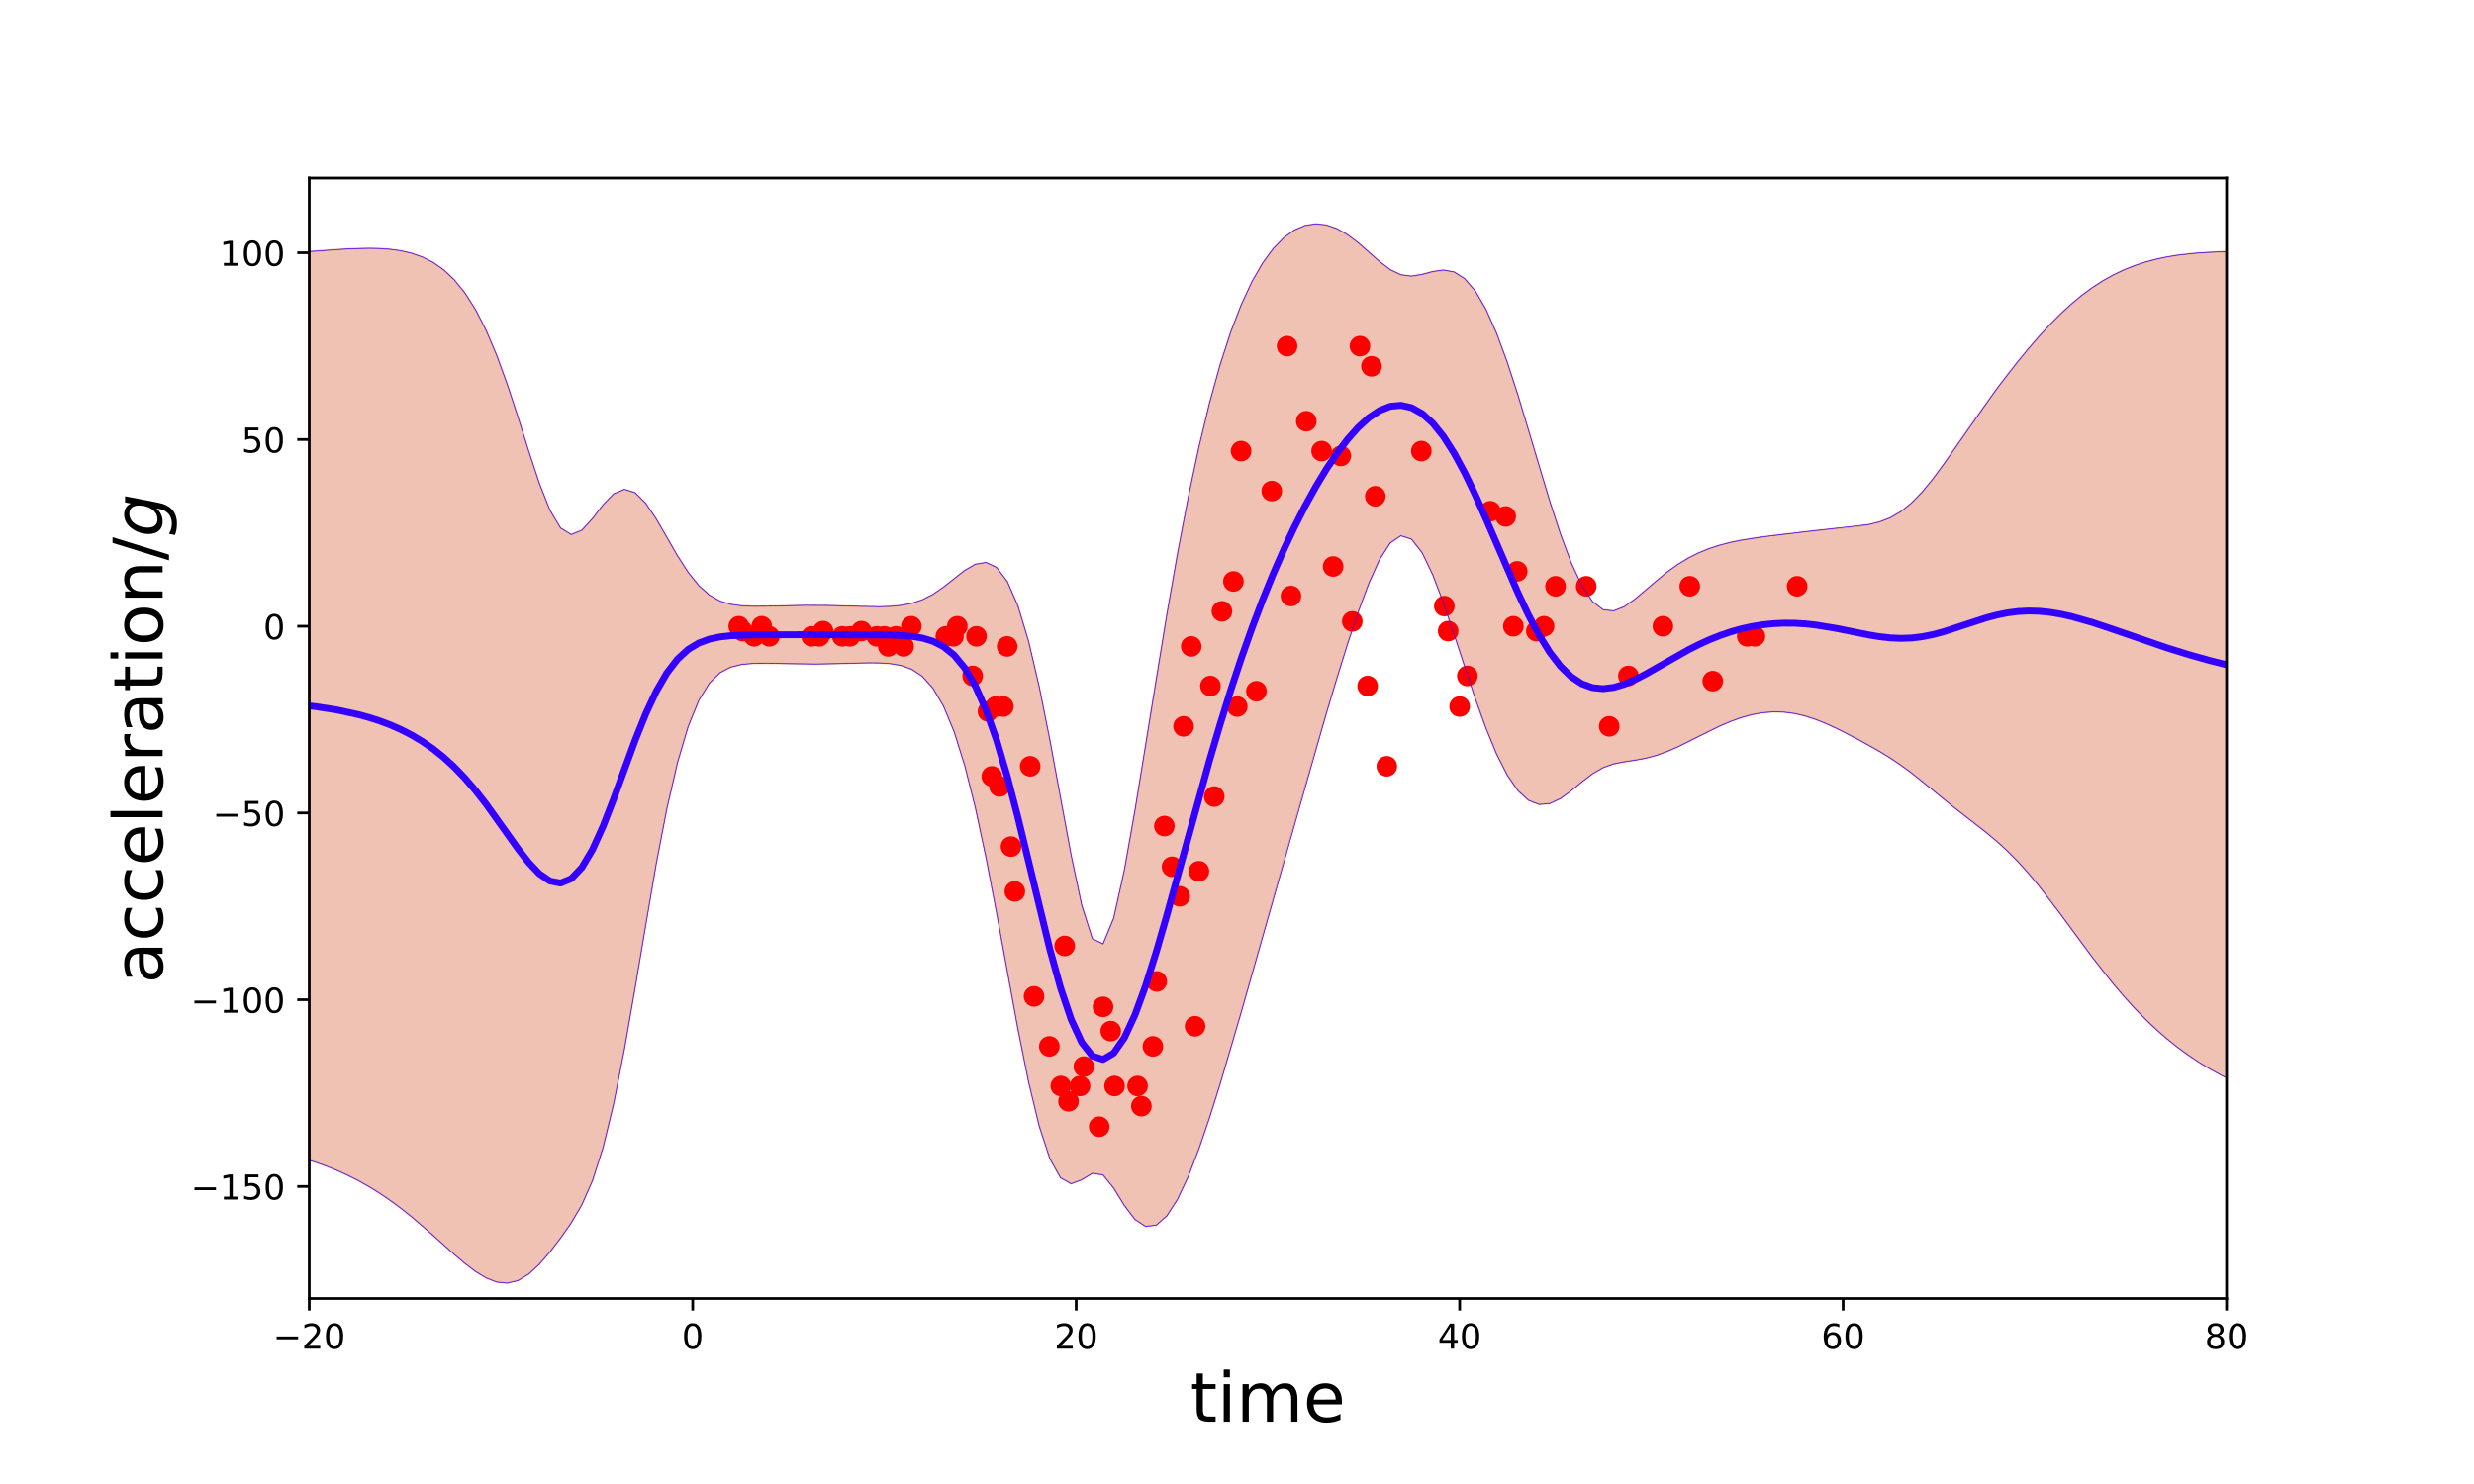 <?xml version="1.0" encoding="utf-8" standalone="no"?>
<!DOCTYPE svg PUBLIC "-//W3C//DTD SVG 1.1//EN"
  "http://www.w3.org/Graphics/SVG/1.1/DTD/svg11.dtd">
<!-- Created with matplotlib (http://matplotlib.org/) -->
<svg height="432pt" version="1.1" viewBox="0 0 720 432" width="720pt" xmlns="http://www.w3.org/2000/svg" xmlns:xlink="http://www.w3.org/1999/xlink">
 <defs>
  <style type="text/css">
*{stroke-linecap:butt;stroke-linejoin:round;}
  </style>
 </defs>
 <g id="figure_1">
  <g id="patch_1">
   <path d="M 0 432 
L 720 432 
L 720 0 
L 0 0 
z
" style="fill:none;"/>
  </g>
  <g id="axes_1">
   <g id="patch_2">
    <path d="M 90 378 
L 648 378 
L 648 51.84 
L 90 51.84 
z
" style="fill:none;"/>
   </g>
   <g id="patch_3">
    <path clip-path="url(#pad6620cfa6)" d="M 60.984 75.135 
L 64.08 74.982 
L 67.175 74.816 
L 70.271 74.636 
L 73.367 74.444 
L 76.462 74.238 
L 79.558 74.02 
L 82.653 73.791 
L 85.749 73.555 
L 88.845 73.313 
L 91.94 73.073 
L 95.036 72.842 
L 98.132 72.63 
L 101.227 72.452 
L 104.323 72.328 
L 107.419 72.283 
L 110.514 72.35 
L 113.61 72.573 
L 116.705 73.008 
L 119.801 73.723 
L 122.897 74.806 
L 125.992 76.363 
L 129.088 78.52 
L 132.184 81.421 
L 135.279 85.225 
L 138.375 90.088 
L 141.471 96.141 
L 144.566 103.451 
L 147.662 111.958 
L 150.758 121.403 
L 153.853 131.248 
L 156.949 140.644 
L 160.044 148.493 
L 163.14 153.701 
L 166.236 155.601 
L 169.331 154.346 
L 172.427 150.951 
L 175.523 146.93 
L 178.618 143.753 
L 181.714 142.444 
L 184.81 143.409 
L 187.905 146.477 
L 191.001 151.069 
L 194.096 156.427 
L 197.192 161.805 
L 200.288 166.614 
L 203.383 170.477 
L 206.479 173.244 
L 209.575 174.977 
L 212.67 175.91 
L 215.766 176.336 
L 218.862 176.484 
L 221.957 176.492 
L 225.053 176.431 
L 228.148 176.346 
L 231.244 176.267 
L 234.34 176.215 
L 237.435 176.207 
L 240.531 176.245 
L 243.627 176.324 
L 246.722 176.427 
L 249.818 176.531 
L 252.914 176.606 
L 256.009 176.616 
L 259.105 176.515 
L 262.2 176.227 
L 265.296 175.638 
L 268.392 174.604 
L 271.487 173.016 
L 274.583 170.894 
L 277.679 168.436 
L 280.774 166.034 
L 283.87 164.24 
L 286.966 163.727 
L 290.061 165.196 
L 293.157 169.275 
L 296.253 176.389 
L 299.348 186.669 
L 302.444 199.877 
L 305.539 215.386 
L 308.635 232.192 
L 311.731 248.889 
L 314.826 263.525 
L 317.922 273.259 
L 321.018 274.774 
L 324.113 267.252 
L 327.209 253.323 
L 330.305 235.895 
L 333.4 216.904 
L 336.496 197.599 
L 339.591 178.82 
L 342.687 161.13 
L 345.783 144.886 
L 348.878 130.286 
L 351.974 117.402 
L 355.07 106.22 
L 358.165 96.664 
L 361.261 88.624 
L 364.357 81.976 
L 367.452 76.592 
L 370.548 72.357 
L 373.643 69.17 
L 376.739 66.949 
L 379.835 65.627 
L 382.93 65.155 
L 386.026 65.489 
L 389.122 66.578 
L 392.217 68.353 
L 395.313 70.694 
L 398.409 73.399 
L 401.504 76.149 
L 404.6 78.501 
L 407.695 79.992 
L 410.791 80.378 
L 413.887 79.865 
L 416.982 79.043 
L 420.078 78.61 
L 423.174 79.164 
L 426.269 81.126 
L 429.365 84.733 
L 432.461 90.059 
L 435.556 97.028 
L 438.652 105.431 
L 441.747 114.949 
L 444.843 125.178 
L 447.939 135.659 
L 451.034 145.904 
L 454.13 155.423 
L 457.226 163.738 
L 460.321 170.402 
L 463.417 175.043 
L 466.513 177.471 
L 469.608 177.829 
L 472.704 176.598 
L 475.8 174.4 
L 478.895 171.773 
L 481.991 169.092 
L 485.086 166.583 
L 488.182 164.363 
L 491.278 162.475 
L 494.373 160.919 
L 497.469 159.663 
L 500.565 158.664 
L 503.66 157.872 
L 506.756 157.239 
L 509.852 156.72 
L 512.947 156.278 
L 516.043 155.88 
L 519.138 155.507 
L 522.234 155.145 
L 525.33 154.79 
L 528.425 154.448 
L 531.521 154.123 
L 534.617 153.817 
L 537.712 153.514 
L 540.808 153.166 
L 543.904 152.68 
L 546.999 151.918 
L 550.095 150.713 
L 553.19 148.911 
L 556.286 146.419 
L 559.382 143.241 
L 562.477 139.476 
L 565.573 135.285 
L 568.669 130.852 
L 571.764 126.337 
L 574.86 121.859 
L 577.956 117.487 
L 581.051 113.254 
L 584.147 109.171 
L 587.242 105.243 
L 590.338 101.483 
L 593.434 97.909 
L 596.529 94.55 
L 599.625 91.431 
L 602.721 88.577 
L 605.816 86.004 
L 608.912 83.719 
L 612.008 81.718 
L 615.103 79.993 
L 618.199 78.525 
L 621.295 77.296 
L 624.39 76.281 
L 627.486 75.457 
L 630.581 74.8 
L 633.677 74.289 
L 636.773 73.902 
L 639.868 73.62 
L 642.964 73.427 
L 646.06 73.307 
L 649.155 73.248 
L 652.251 73.239 
L 655.347 73.269 
L 658.442 73.331 
L 661.538 73.417 
L 664.633 73.522 
L 667.729 73.642 
L 670.825 73.771 
L 673.92 73.907 
L 677.016 74.046 
L 677.016 323.539 
L 673.92 322.841 
L 670.825 322.081 
L 667.729 321.252 
L 664.633 320.348 
L 661.538 319.359 
L 658.442 318.277 
L 655.347 317.091 
L 652.251 315.791 
L 649.155 314.363 
L 646.06 312.796 
L 642.964 311.076 
L 639.868 309.187 
L 636.773 307.115 
L 633.677 304.846 
L 630.581 302.366 
L 627.486 299.662 
L 624.39 296.727 
L 621.295 293.556 
L 618.199 290.149 
L 615.103 286.515 
L 612.008 282.675 
L 608.912 278.66 
L 605.816 274.514 
L 602.721 270.296 
L 599.625 266.078 
L 596.529 261.941 
L 593.434 257.969 
L 590.338 254.237 
L 587.242 250.8 
L 584.147 247.681 
L 581.051 244.862 
L 577.956 242.282 
L 574.86 239.851 
L 571.764 237.468 
L 568.669 235.05 
L 565.573 232.558 
L 562.477 230.007 
L 559.382 227.462 
L 556.286 225.013 
L 553.19 222.735 
L 550.095 220.658 
L 546.999 218.759 
L 543.904 216.988 
L 540.808 215.295 
L 537.712 213.661 
L 534.617 212.107 
L 531.521 210.677 
L 528.425 209.432 
L 525.33 208.427 
L 522.234 207.708 
L 519.138 207.303 
L 516.043 207.227 
L 512.947 207.478 
L 509.852 208.042 
L 506.756 208.897 
L 503.66 210.008 
L 500.565 211.33 
L 497.469 212.81 
L 494.373 214.38 
L 491.278 215.962 
L 488.182 217.469 
L 485.086 218.815 
L 481.991 219.922 
L 478.895 220.747 
L 475.8 221.319 
L 472.704 221.775 
L 469.608 222.387 
L 466.513 223.492 
L 463.417 225.29 
L 460.321 227.666 
L 457.226 230.227 
L 454.13 232.471 
L 451.034 233.923 
L 447.939 234.192 
L 444.843 232.994 
L 441.747 230.161 
L 438.652 225.652 
L 435.556 219.545 
L 432.461 212.042 
L 429.365 203.447 
L 426.269 194.161 
L 423.174 184.666 
L 420.078 175.523 
L 416.982 167.376 
L 413.887 160.944 
L 410.791 156.96 
L 407.695 155.966 
L 404.6 158.062 
L 401.504 162.86 
L 398.409 169.726 
L 395.313 178.047 
L 392.217 187.342 
L 389.122 197.271 
L 386.026 207.601 
L 382.93 218.185 
L 379.835 228.929 
L 376.739 239.778 
L 373.643 250.702 
L 370.548 261.675 
L 367.452 272.673 
L 364.357 283.654 
L 361.261 294.552 
L 358.165 305.265 
L 355.07 315.646 
L 351.974 325.498 
L 348.878 334.571 
L 345.783 342.565 
L 342.687 349.14 
L 339.591 353.946 
L 336.496 356.654 
L 333.4 357.023 
L 330.305 355.005 
L 327.209 350.935 
L 324.113 345.887 
L 321.018 342.046 
L 317.922 341.557 
L 314.826 343.441 
L 311.731 344.611 
L 308.635 342.873 
L 305.539 337.307 
L 302.444 327.845 
L 299.348 314.993 
L 296.253 299.637 
L 293.157 282.885 
L 290.061 265.896 
L 286.966 249.727 
L 283.87 235.215 
L 280.774 222.901 
L 277.679 213.027 
L 274.583 205.568 
L 271.487 200.301 
L 268.392 196.865 
L 265.296 194.821 
L 262.2 193.724 
L 259.105 193.201 
L 256.009 192.999 
L 252.914 192.968 
L 249.818 193.025 
L 246.722 193.117 
L 243.627 193.212 
L 240.531 193.285 
L 237.435 193.321 
L 234.34 193.313 
L 231.244 193.266 
L 228.148 193.194 
L 225.053 193.122 
L 221.957 193.088 
L 218.862 193.157 
L 215.766 193.452 
L 212.67 194.207 
L 209.575 195.821 
L 206.479 198.848 
L 203.383 203.893 
L 200.288 211.475 
L 197.192 221.938 
L 194.096 235.345 
L 191.001 251.367 
L 187.905 269.222 
L 184.81 287.731 
L 181.714 305.505 
L 178.618 321.24 
L 175.523 334.055 
L 172.427 343.728 
L 169.331 350.74 
L 166.236 356.009 
L 163.14 360.428 
L 160.044 364.455 
L 156.949 368.05 
L 153.853 370.917 
L 150.758 372.782 
L 147.662 373.532 
L 144.566 373.225 
L 141.471 372.023 
L 138.375 370.14 
L 135.279 367.787 
L 132.184 365.15 
L 129.088 362.379 
L 125.992 359.587 
L 122.897 356.856 
L 119.801 354.243 
L 116.705 351.782 
L 113.61 349.494 
L 110.514 347.387 
L 107.419 345.465 
L 104.323 343.721 
L 101.227 342.149 
L 98.132 340.739 
L 95.036 339.479 
L 91.94 338.358 
L 88.845 337.364 
L 85.749 336.485 
L 82.653 335.71 
L 79.558 335.03 
L 76.462 334.434 
L 73.367 333.915 
L 70.271 333.462 
L 67.175 333.071 
L 64.08 332.733 
L 60.984 332.443 
z
" style="fill:#cc3300;opacity:0.3;stroke:#cc3300;stroke-linejoin:miter;stroke-width:0.5;"/>
   </g>
   <g id="matplotlib.axis_1">
    <g id="xtick_1">
     <g id="line2d_1">
      <defs>
       <path d="M 0 0 
L 0 3.5 
" id="m2b62fbeb59" style="stroke:#000000;stroke-width:0.8;"/>
      </defs>
      <g>
       <use style="stroke:#000000;stroke-width:0.8;" x="90" xlink:href="#m2b62fbeb59" y="378"/>
      </g>
     </g>
     <g id="text_1">
      <!-- −20 -->
      <defs>
       <path d="M 10.594 35.5 
L 73.188 35.5 
L 73.188 27.203 
L 10.594 27.203 
z
" id="DejaVuSans-2212"/>
       <path d="M 19.188 8.297 
L 53.609 8.297 
L 53.609 0 
L 7.328 0 
L 7.328 8.297 
Q 12.938 14.109 22.625 23.891 
Q 32.328 33.688 34.812 36.531 
Q 39.547 41.844 41.422 45.531 
Q 43.312 49.219 43.312 52.781 
Q 43.312 58.594 39.234 62.25 
Q 35.156 65.922 28.609 65.922 
Q 23.969 65.922 18.812 64.312 
Q 13.672 62.703 7.812 59.422 
L 7.812 69.391 
Q 13.766 71.781 18.938 73 
Q 24.125 74.219 28.422 74.219 
Q 39.75 74.219 46.484 68.547 
Q 53.219 62.891 53.219 53.422 
Q 53.219 48.922 51.531 44.891 
Q 49.859 40.875 45.406 35.406 
Q 44.188 33.984 37.641 27.219 
Q 31.109 20.453 19.188 8.297 
z
" id="DejaVuSans-32"/>
       <path d="M 31.781 66.406 
Q 24.172 66.406 20.328 58.906 
Q 16.5 51.422 16.5 36.375 
Q 16.5 21.391 20.328 13.891 
Q 24.172 6.391 31.781 6.391 
Q 39.453 6.391 43.281 13.891 
Q 47.125 21.391 47.125 36.375 
Q 47.125 51.422 43.281 58.906 
Q 39.453 66.406 31.781 66.406 
z
M 31.781 74.219 
Q 44.047 74.219 50.516 64.516 
Q 56.984 54.828 56.984 36.375 
Q 56.984 17.969 50.516 8.266 
Q 44.047 -1.422 31.781 -1.422 
Q 19.531 -1.422 13.062 8.266 
Q 6.594 17.969 6.594 36.375 
Q 6.594 54.828 13.062 64.516 
Q 19.531 74.219 31.781 74.219 
z
" id="DejaVuSans-30"/>
      </defs>
      <g transform="translate(79.448 392.598)scale(0.1 -0.1)">
       <use xlink:href="#DejaVuSans-2212"/>
       <use x="83.789" xlink:href="#DejaVuSans-32"/>
       <use x="147.412" xlink:href="#DejaVuSans-30"/>
      </g>
     </g>
    </g>
    <g id="xtick_2">
     <g id="line2d_2">
      <g>
       <use style="stroke:#000000;stroke-width:0.8;" x="201.6" xlink:href="#m2b62fbeb59" y="378"/>
      </g>
     </g>
     <g id="text_2">
      <!-- 0 -->
      <g transform="translate(198.419 392.598)scale(0.1 -0.1)">
       <use xlink:href="#DejaVuSans-30"/>
      </g>
     </g>
    </g>
    <g id="xtick_3">
     <g id="line2d_3">
      <g>
       <use style="stroke:#000000;stroke-width:0.8;" x="313.2" xlink:href="#m2b62fbeb59" y="378"/>
      </g>
     </g>
     <g id="text_3">
      <!-- 20 -->
      <g transform="translate(306.837 392.598)scale(0.1 -0.1)">
       <use xlink:href="#DejaVuSans-32"/>
       <use x="63.623" xlink:href="#DejaVuSans-30"/>
      </g>
     </g>
    </g>
    <g id="xtick_4">
     <g id="line2d_4">
      <g>
       <use style="stroke:#000000;stroke-width:0.8;" x="424.8" xlink:href="#m2b62fbeb59" y="378"/>
      </g>
     </g>
     <g id="text_4">
      <!-- 40 -->
      <defs>
       <path d="M 37.797 64.312 
L 12.891 25.391 
L 37.797 25.391 
z
M 35.203 72.906 
L 47.609 72.906 
L 47.609 25.391 
L 58.016 25.391 
L 58.016 17.188 
L 47.609 17.188 
L 47.609 0 
L 37.797 0 
L 37.797 17.188 
L 4.891 17.188 
L 4.891 26.703 
z
" id="DejaVuSans-34"/>
      </defs>
      <g transform="translate(418.438 392.598)scale(0.1 -0.1)">
       <use xlink:href="#DejaVuSans-34"/>
       <use x="63.623" xlink:href="#DejaVuSans-30"/>
      </g>
     </g>
    </g>
    <g id="xtick_5">
     <g id="line2d_5">
      <g>
       <use style="stroke:#000000;stroke-width:0.8;" x="536.4" xlink:href="#m2b62fbeb59" y="378"/>
      </g>
     </g>
     <g id="text_5">
      <!-- 60 -->
      <defs>
       <path d="M 33.016 40.375 
Q 26.375 40.375 22.484 35.828 
Q 18.609 31.297 18.609 23.391 
Q 18.609 15.531 22.484 10.953 
Q 26.375 6.391 33.016 6.391 
Q 39.656 6.391 43.531 10.953 
Q 47.406 15.531 47.406 23.391 
Q 47.406 31.297 43.531 35.828 
Q 39.656 40.375 33.016 40.375 
z
M 52.594 71.297 
L 52.594 62.312 
Q 48.875 64.062 45.094 64.984 
Q 41.312 65.922 37.594 65.922 
Q 27.828 65.922 22.672 59.328 
Q 17.531 52.734 16.797 39.406 
Q 19.672 43.656 24.016 45.922 
Q 28.375 48.188 33.594 48.188 
Q 44.578 48.188 50.953 41.516 
Q 57.328 34.859 57.328 23.391 
Q 57.328 12.156 50.688 5.359 
Q 44.047 -1.422 33.016 -1.422 
Q 20.359 -1.422 13.672 8.266 
Q 6.984 17.969 6.984 36.375 
Q 6.984 53.656 15.188 63.938 
Q 23.391 74.219 37.203 74.219 
Q 40.922 74.219 44.703 73.484 
Q 48.484 72.75 52.594 71.297 
z
" id="DejaVuSans-36"/>
      </defs>
      <g transform="translate(530.038 392.598)scale(0.1 -0.1)">
       <use xlink:href="#DejaVuSans-36"/>
       <use x="63.623" xlink:href="#DejaVuSans-30"/>
      </g>
     </g>
    </g>
    <g id="xtick_6">
     <g id="line2d_6">
      <g>
       <use style="stroke:#000000;stroke-width:0.8;" x="648" xlink:href="#m2b62fbeb59" y="378"/>
      </g>
     </g>
     <g id="text_6">
      <!-- 80 -->
      <defs>
       <path d="M 31.781 34.625 
Q 24.75 34.625 20.719 30.859 
Q 16.703 27.094 16.703 20.516 
Q 16.703 13.922 20.719 10.156 
Q 24.75 6.391 31.781 6.391 
Q 38.812 6.391 42.859 10.172 
Q 46.922 13.969 46.922 20.516 
Q 46.922 27.094 42.891 30.859 
Q 38.875 34.625 31.781 34.625 
z
M 21.922 38.812 
Q 15.578 40.375 12.031 44.719 
Q 8.5 49.078 8.5 55.328 
Q 8.5 64.062 14.719 69.141 
Q 20.953 74.219 31.781 74.219 
Q 42.672 74.219 48.875 69.141 
Q 55.078 64.062 55.078 55.328 
Q 55.078 49.078 51.531 44.719 
Q 48 40.375 41.703 38.812 
Q 48.828 37.156 52.797 32.312 
Q 56.781 27.484 56.781 20.516 
Q 56.781 9.906 50.312 4.234 
Q 43.844 -1.422 31.781 -1.422 
Q 19.734 -1.422 13.25 4.234 
Q 6.781 9.906 6.781 20.516 
Q 6.781 27.484 10.781 32.312 
Q 14.797 37.156 21.922 38.812 
z
M 18.312 54.391 
Q 18.312 48.734 21.844 45.562 
Q 25.391 42.391 31.781 42.391 
Q 38.141 42.391 41.719 45.562 
Q 45.312 48.734 45.312 54.391 
Q 45.312 60.062 41.719 63.234 
Q 38.141 66.406 31.781 66.406 
Q 25.391 66.406 21.844 63.234 
Q 18.312 60.062 18.312 54.391 
z
" id="DejaVuSans-38"/>
      </defs>
      <g transform="translate(641.638 392.598)scale(0.1 -0.1)">
       <use xlink:href="#DejaVuSans-38"/>
       <use x="63.623" xlink:href="#DejaVuSans-30"/>
      </g>
     </g>
    </g>
    <g id="text_7">
     <!-- time -->
     <defs>
      <path d="M 18.312 70.219 
L 18.312 54.688 
L 36.812 54.688 
L 36.812 47.703 
L 18.312 47.703 
L 18.312 18.016 
Q 18.312 11.328 20.141 9.422 
Q 21.969 7.516 27.594 7.516 
L 36.812 7.516 
L 36.812 0 
L 27.594 0 
Q 17.188 0 13.234 3.875 
Q 9.281 7.766 9.281 18.016 
L 9.281 47.703 
L 2.688 47.703 
L 2.688 54.688 
L 9.281 54.688 
L 9.281 70.219 
z
" id="DejaVuSans-74"/>
      <path d="M 9.422 54.688 
L 18.406 54.688 
L 18.406 0 
L 9.422 0 
z
M 9.422 75.984 
L 18.406 75.984 
L 18.406 64.594 
L 9.422 64.594 
z
" id="DejaVuSans-69"/>
      <path d="M 52 44.188 
Q 55.375 50.25 60.062 53.125 
Q 64.75 56 71.094 56 
Q 79.641 56 84.281 50.016 
Q 88.922 44.047 88.922 33.016 
L 88.922 0 
L 79.891 0 
L 79.891 32.719 
Q 79.891 40.578 77.094 44.375 
Q 74.312 48.188 68.609 48.188 
Q 61.625 48.188 57.562 43.547 
Q 53.516 38.922 53.516 30.906 
L 53.516 0 
L 44.484 0 
L 44.484 32.719 
Q 44.484 40.625 41.703 44.406 
Q 38.922 48.188 33.109 48.188 
Q 26.219 48.188 22.156 43.531 
Q 18.109 38.875 18.109 30.906 
L 18.109 0 
L 9.078 0 
L 9.078 54.688 
L 18.109 54.688 
L 18.109 46.188 
Q 21.188 51.219 25.484 53.609 
Q 29.781 56 35.688 56 
Q 41.656 56 45.828 52.969 
Q 50 49.953 52 44.188 
z
" id="DejaVuSans-6d"/>
      <path d="M 56.203 29.594 
L 56.203 25.203 
L 14.891 25.203 
Q 15.484 15.922 20.484 11.062 
Q 25.484 6.203 34.422 6.203 
Q 39.594 6.203 44.453 7.469 
Q 49.312 8.734 54.109 11.281 
L 54.109 2.781 
Q 49.266 0.734 44.188 -0.344 
Q 39.109 -1.422 33.891 -1.422 
Q 20.797 -1.422 13.156 6.188 
Q 5.516 13.812 5.516 26.812 
Q 5.516 40.234 12.766 48.109 
Q 20.016 56 32.328 56 
Q 43.359 56 49.781 48.891 
Q 56.203 41.797 56.203 29.594 
z
M 47.219 32.234 
Q 47.125 39.594 43.094 43.984 
Q 39.062 48.391 32.422 48.391 
Q 24.906 48.391 20.391 44.141 
Q 15.875 39.891 15.188 32.172 
z
" id="DejaVuSans-65"/>
     </defs>
     <g transform="translate(346.408 413.875)scale(0.2 -0.2)">
      <use xlink:href="#DejaVuSans-74"/>
      <use x="39.209" xlink:href="#DejaVuSans-69"/>
      <use x="66.992" xlink:href="#DejaVuSans-6d"/>
      <use x="164.404" xlink:href="#DejaVuSans-65"/>
     </g>
    </g>
   </g>
   <g id="matplotlib.axis_2">
    <g id="ytick_1">
     <g id="line2d_7">
      <defs>
       <path d="M 0 0 
L -3.5 0 
" id="m68abeba739" style="stroke:#000000;stroke-width:0.8;"/>
      </defs>
      <g>
       <use style="stroke:#000000;stroke-width:0.8;" x="90" xlink:href="#m68abeba739" y="345.384"/>
      </g>
     </g>
     <g id="text_8">
      <!-- −150 -->
      <defs>
       <path d="M 12.406 8.297 
L 28.516 8.297 
L 28.516 63.922 
L 10.984 60.406 
L 10.984 69.391 
L 28.422 72.906 
L 38.281 72.906 
L 38.281 8.297 
L 54.391 8.297 
L 54.391 0 
L 12.406 0 
z
" id="DejaVuSans-31"/>
       <path d="M 10.797 72.906 
L 49.516 72.906 
L 49.516 64.594 
L 19.828 64.594 
L 19.828 46.734 
Q 21.969 47.469 24.109 47.828 
Q 26.266 48.188 28.422 48.188 
Q 40.625 48.188 47.75 41.5 
Q 54.891 34.812 54.891 23.391 
Q 54.891 11.625 47.562 5.094 
Q 40.234 -1.422 26.906 -1.422 
Q 22.312 -1.422 17.547 -0.641 
Q 12.797 0.141 7.719 1.703 
L 7.719 11.625 
Q 12.109 9.234 16.797 8.062 
Q 21.484 6.891 26.703 6.891 
Q 35.156 6.891 40.078 11.328 
Q 45.016 15.766 45.016 23.391 
Q 45.016 31 40.078 35.438 
Q 35.156 39.891 26.703 39.891 
Q 22.75 39.891 18.812 39.016 
Q 14.891 38.141 10.797 36.281 
z
" id="DejaVuSans-35"/>
      </defs>
      <g transform="translate(55.533 349.183)scale(0.1 -0.1)">
       <use xlink:href="#DejaVuSans-2212"/>
       <use x="83.789" xlink:href="#DejaVuSans-31"/>
       <use x="147.412" xlink:href="#DejaVuSans-35"/>
       <use x="211.035" xlink:href="#DejaVuSans-30"/>
      </g>
     </g>
    </g>
    <g id="ytick_2">
     <g id="line2d_8">
      <g>
       <use style="stroke:#000000;stroke-width:0.8;" x="90" xlink:href="#m68abeba739" y="291.024"/>
      </g>
     </g>
     <g id="text_9">
      <!-- −100 -->
      <g transform="translate(55.533 294.823)scale(0.1 -0.1)">
       <use xlink:href="#DejaVuSans-2212"/>
       <use x="83.789" xlink:href="#DejaVuSans-31"/>
       <use x="147.412" xlink:href="#DejaVuSans-30"/>
       <use x="211.035" xlink:href="#DejaVuSans-30"/>
      </g>
     </g>
    </g>
    <g id="ytick_3">
     <g id="line2d_9">
      <g>
       <use style="stroke:#000000;stroke-width:0.8;" x="90" xlink:href="#m68abeba739" y="236.664"/>
      </g>
     </g>
     <g id="text_10">
      <!-- −50 -->
      <g transform="translate(61.895 240.463)scale(0.1 -0.1)">
       <use xlink:href="#DejaVuSans-2212"/>
       <use x="83.789" xlink:href="#DejaVuSans-35"/>
       <use x="147.412" xlink:href="#DejaVuSans-30"/>
      </g>
     </g>
    </g>
    <g id="ytick_4">
     <g id="line2d_10">
      <g>
       <use style="stroke:#000000;stroke-width:0.8;" x="90" xlink:href="#m68abeba739" y="182.304"/>
      </g>
     </g>
     <g id="text_11">
      <!-- 0 -->
      <g transform="translate(76.638 186.103)scale(0.1 -0.1)">
       <use xlink:href="#DejaVuSans-30"/>
      </g>
     </g>
    </g>
    <g id="ytick_5">
     <g id="line2d_11">
      <g>
       <use style="stroke:#000000;stroke-width:0.8;" x="90" xlink:href="#m68abeba739" y="127.944"/>
      </g>
     </g>
     <g id="text_12">
      <!-- 50 -->
      <g transform="translate(70.275 131.743)scale(0.1 -0.1)">
       <use xlink:href="#DejaVuSans-35"/>
       <use x="63.623" xlink:href="#DejaVuSans-30"/>
      </g>
     </g>
    </g>
    <g id="ytick_6">
     <g id="line2d_12">
      <g>
       <use style="stroke:#000000;stroke-width:0.8;" x="90" xlink:href="#m68abeba739" y="73.584"/>
      </g>
     </g>
     <g id="text_13">
      <!-- 100 -->
      <g transform="translate(63.913 77.383)scale(0.1 -0.1)">
       <use xlink:href="#DejaVuSans-31"/>
       <use x="63.623" xlink:href="#DejaVuSans-30"/>
       <use x="127.246" xlink:href="#DejaVuSans-30"/>
      </g>
     </g>
    </g>
    <g id="text_14">
     <!-- acceleration/$g$ -->
     <defs>
      <path d="M 34.281 27.484 
Q 23.391 27.484 19.188 25 
Q 14.984 22.516 14.984 16.5 
Q 14.984 11.719 18.141 8.906 
Q 21.297 6.109 26.703 6.109 
Q 34.188 6.109 38.703 11.406 
Q 43.219 16.703 43.219 25.484 
L 43.219 27.484 
z
M 52.203 31.203 
L 52.203 0 
L 43.219 0 
L 43.219 8.297 
Q 40.141 3.328 35.547 0.953 
Q 30.953 -1.422 24.312 -1.422 
Q 15.922 -1.422 10.953 3.297 
Q 6 8.016 6 15.922 
Q 6 25.141 12.172 29.828 
Q 18.359 34.516 30.609 34.516 
L 43.219 34.516 
L 43.219 35.406 
Q 43.219 41.609 39.141 45 
Q 35.062 48.391 27.688 48.391 
Q 23 48.391 18.547 47.266 
Q 14.109 46.141 10.016 43.891 
L 10.016 52.203 
Q 14.938 54.109 19.578 55.047 
Q 24.219 56 28.609 56 
Q 40.484 56 46.344 49.844 
Q 52.203 43.703 52.203 31.203 
z
" id="DejaVuSans-61"/>
      <path d="M 48.781 52.594 
L 48.781 44.188 
Q 44.969 46.297 41.141 47.344 
Q 37.312 48.391 33.406 48.391 
Q 24.656 48.391 19.812 42.844 
Q 14.984 37.312 14.984 27.297 
Q 14.984 17.281 19.812 11.734 
Q 24.656 6.203 33.406 6.203 
Q 37.312 6.203 41.141 7.25 
Q 44.969 8.297 48.781 10.406 
L 48.781 2.094 
Q 45.016 0.344 40.984 -0.531 
Q 36.969 -1.422 32.422 -1.422 
Q 20.062 -1.422 12.781 6.344 
Q 5.516 14.109 5.516 27.297 
Q 5.516 40.672 12.859 48.328 
Q 20.219 56 33.016 56 
Q 37.156 56 41.109 55.141 
Q 45.062 54.297 48.781 52.594 
z
" id="DejaVuSans-63"/>
      <path d="M 9.422 75.984 
L 18.406 75.984 
L 18.406 0 
L 9.422 0 
z
" id="DejaVuSans-6c"/>
      <path d="M 41.109 46.297 
Q 39.594 47.172 37.812 47.578 
Q 36.031 48 33.891 48 
Q 26.266 48 22.188 43.047 
Q 18.109 38.094 18.109 28.812 
L 18.109 0 
L 9.078 0 
L 9.078 54.688 
L 18.109 54.688 
L 18.109 46.188 
Q 20.953 51.172 25.484 53.578 
Q 30.031 56 36.531 56 
Q 37.453 56 38.578 55.875 
Q 39.703 55.766 41.062 55.516 
z
" id="DejaVuSans-72"/>
      <path d="M 30.609 48.391 
Q 23.391 48.391 19.188 42.75 
Q 14.984 37.109 14.984 27.297 
Q 14.984 17.484 19.156 11.844 
Q 23.344 6.203 30.609 6.203 
Q 37.797 6.203 41.984 11.859 
Q 46.188 17.531 46.188 27.297 
Q 46.188 37.016 41.984 42.703 
Q 37.797 48.391 30.609 48.391 
z
M 30.609 56 
Q 42.328 56 49.016 48.375 
Q 55.719 40.766 55.719 27.297 
Q 55.719 13.875 49.016 6.219 
Q 42.328 -1.422 30.609 -1.422 
Q 18.844 -1.422 12.172 6.219 
Q 5.516 13.875 5.516 27.297 
Q 5.516 40.766 12.172 48.375 
Q 18.844 56 30.609 56 
z
" id="DejaVuSans-6f"/>
      <path d="M 54.891 33.016 
L 54.891 0 
L 45.906 0 
L 45.906 32.719 
Q 45.906 40.484 42.875 44.328 
Q 39.844 48.188 33.797 48.188 
Q 26.516 48.188 22.312 43.547 
Q 18.109 38.922 18.109 30.906 
L 18.109 0 
L 9.078 0 
L 9.078 54.688 
L 18.109 54.688 
L 18.109 46.188 
Q 21.344 51.125 25.703 53.562 
Q 30.078 56 35.797 56 
Q 45.219 56 50.047 50.172 
Q 54.891 44.344 54.891 33.016 
z
" id="DejaVuSans-6e"/>
      <path d="M 25.391 72.906 
L 33.688 72.906 
L 8.297 -9.281 
L 0 -9.281 
z
" id="DejaVuSans-2f"/>
      <path d="M 59.625 54.688 
L 50.297 6.781 
Q 47.609 -7.125 40.016 -13.953 
Q 32.422 -20.797 19.578 -20.797 
Q 14.844 -20.797 10.781 -20.094 
Q 6.734 -19.391 3.219 -17.922 
L 4.891 -9.188 
Q 8.203 -11.328 11.906 -12.344 
Q 15.625 -13.375 19.828 -13.375 
Q 28.375 -13.375 33.859 -8.703 
Q 39.359 -4.047 41.109 4.688 
L 41.891 8.797 
Q 38.141 4.5 33.156 2.25 
Q 28.172 0 22.406 0 
Q 14.109 0 9.344 5.484 
Q 4.594 10.984 4.594 20.609 
Q 4.594 28.172 7.469 35.422 
Q 10.359 42.672 15.578 48.297 
Q 19.047 52 23.656 54 
Q 28.266 56 33.297 56 
Q 38.812 56 42.906 53.438 
Q 47.016 50.875 49.031 46.188 
L 50.594 54.688 
z
M 46.094 34.625 
Q 46.094 41.266 42.969 44.875 
Q 39.844 48.484 34.078 48.484 
Q 30.516 48.484 27.297 47.062 
Q 24.078 45.656 21.781 43.109 
Q 18.062 38.922 15.984 33.234 
Q 13.922 27.547 13.922 21.484 
Q 13.922 14.75 17.062 11.125 
Q 20.219 7.516 26.125 7.516 
Q 34.672 7.516 40.375 15.25 
Q 46.094 23 46.094 34.625 
z
" id="DejaVuSans-Oblique-67"/>
     </defs>
     <g transform="translate(47.333 286.32)rotate(-90)scale(0.2 -0.2)">
      <use transform="translate(0 0.016)" xlink:href="#DejaVuSans-61"/>
      <use transform="translate(61.279 0.016)" xlink:href="#DejaVuSans-63"/>
      <use transform="translate(116.26 0.016)" xlink:href="#DejaVuSans-63"/>
      <use transform="translate(171.24 0.016)" xlink:href="#DejaVuSans-65"/>
      <use transform="translate(232.764 0.016)" xlink:href="#DejaVuSans-6c"/>
      <use transform="translate(260.547 0.016)" xlink:href="#DejaVuSans-65"/>
      <use transform="translate(322.07 0.016)" xlink:href="#DejaVuSans-72"/>
      <use transform="translate(363.184 0.016)" xlink:href="#DejaVuSans-61"/>
      <use transform="translate(424.463 0.016)" xlink:href="#DejaVuSans-74"/>
      <use transform="translate(463.672 0.016)" xlink:href="#DejaVuSans-69"/>
      <use transform="translate(491.455 0.016)" xlink:href="#DejaVuSans-6f"/>
      <use transform="translate(552.637 0.016)" xlink:href="#DejaVuSans-6e"/>
      <use transform="translate(616.016 0.016)" xlink:href="#DejaVuSans-2f"/>
      <use transform="translate(649.707 0.016)" xlink:href="#DejaVuSans-Oblique-67"/>
     </g>
    </g>
   </g>
   <g id="line2d_13">
    <defs>
     <path d="M 0 2.5 
C 0.663 2.5 1.299 2.237 1.768 1.768 
C 2.237 1.299 2.5 0.663 2.5 0 
C 2.5 -0.663 2.237 -1.299 1.768 -1.768 
C 1.299 -2.237 0.663 -2.5 0 -2.5 
C -0.663 -2.5 -1.299 -2.237 -1.768 -1.768 
C -2.237 -1.299 -2.5 -0.663 -2.5 0 
C -2.5 0.663 -2.237 1.299 -1.768 1.768 
C -1.299 2.237 -0.663 2.5 0 2.5 
z
" id="m1c3f6389e1" style="stroke:#ff0000;"/>
    </defs>
    <g clip-path="url(#pad6620cfa6)">
     <use style="fill:#ff0000;stroke:#ff0000;" x="398.016" xlink:href="#m1c3f6389e1" y="199.699"/>
     <use style="fill:#ff0000;stroke:#ff0000;" x="355.608" xlink:href="#m1c3f6389e1" y="177.955"/>
     <use style="fill:#ff0000;stroke:#ff0000;" x="400.248" xlink:href="#m1c3f6389e1" y="144.469"/>
     <use style="fill:#ff0000;stroke:#ff0000;" x="358.956" xlink:href="#m1c3f6389e1" y="169.258"/>
     <use style="fill:#ff0000;stroke:#ff0000;" x="523.008" xlink:href="#m1c3f6389e1" y="170.671"/>
     <use style="fill:#ff0000;stroke:#ff0000;" x="348.912" xlink:href="#m1c3f6389e1" y="253.624"/>
     <use style="fill:#ff0000;stroke:#ff0000;" x="461.628" xlink:href="#m1c3f6389e1" y="170.671"/>
     <use style="fill:#ff0000;stroke:#ff0000;" x="508.5" xlink:href="#m1c3f6389e1" y="185.239"/>
     <use style="fill:#ff0000;stroke:#ff0000;" x="294.228" xlink:href="#m1c3f6389e1" y="246.449"/>
     <use style="fill:#ff0000;stroke:#ff0000;" x="247.356" xlink:href="#m1c3f6389e1" y="185.239"/>
     <use style="fill:#ff0000;stroke:#ff0000;" x="384.624" xlink:href="#m1c3f6389e1" y="131.314"/>
     <use style="fill:#ff0000;stroke:#ff0000;" x="308.736" xlink:href="#m1c3f6389e1" y="316.138"/>
     <use style="fill:#ff0000;stroke:#ff0000;" x="283.068" xlink:href="#m1c3f6389e1" y="196.764"/>
     <use style="fill:#ff0000;stroke:#ff0000;" x="440.424" xlink:href="#m1c3f6389e1" y="182.304"/>
     <use style="fill:#ff0000;stroke:#ff0000;" x="255.168" xlink:href="#m1c3f6389e1" y="185.239"/>
     <use style="fill:#ff0000;stroke:#ff0000;" x="483.948" xlink:href="#m1c3f6389e1" y="182.304"/>
     <use style="fill:#ff0000;stroke:#ff0000;" x="214.992" xlink:href="#m1c3f6389e1" y="182.304"/>
     <use style="fill:#ff0000;stroke:#ff0000;" x="395.784" xlink:href="#m1c3f6389e1" y="100.764"/>
     <use style="fill:#ff0000;stroke:#ff0000;" x="387.972" xlink:href="#m1c3f6389e1" y="164.909"/>
     <use style="fill:#ff0000;stroke:#ff0000;" x="236.196" xlink:href="#m1c3f6389e1" y="185.239"/>
     <use style="fill:#ff0000;stroke:#ff0000;" x="393.552" xlink:href="#m1c3f6389e1" y="180.891"/>
     <use style="fill:#ff0000;stroke:#ff0000;" x="365.652" xlink:href="#m1c3f6389e1" y="201.221"/>
     <use style="fill:#ff0000;stroke:#ff0000;" x="344.448" xlink:href="#m1c3f6389e1" y="211.441"/>
     <use style="fill:#ff0000;stroke:#ff0000;" x="290.88" xlink:href="#m1c3f6389e1" y="228.945"/>
     <use style="fill:#ff0000;stroke:#ff0000;" x="278.604" xlink:href="#m1c3f6389e1" y="182.304"/>
     <use style="fill:#ff0000;stroke:#ff0000;" x="288.648" xlink:href="#m1c3f6389e1" y="226.009"/>
     <use style="fill:#ff0000;stroke:#ff0000;" x="314.316" xlink:href="#m1c3f6389e1" y="316.138"/>
     <use style="fill:#ff0000;stroke:#ff0000;" x="449.352" xlink:href="#m1c3f6389e1" y="182.304"/>
     <use style="fill:#ff0000;stroke:#ff0000;" x="221.688" xlink:href="#m1c3f6389e1" y="182.304"/>
     <use style="fill:#ff0000;stroke:#ff0000;" x="319.896" xlink:href="#m1c3f6389e1" y="327.989"/>
     <use style="fill:#ff0000;stroke:#ff0000;" x="250.704" xlink:href="#m1c3f6389e1" y="183.717"/>
     <use style="fill:#ff0000;stroke:#ff0000;" x="336.636" xlink:href="#m1c3f6389e1" y="285.697"/>
     <use style="fill:#ff0000;stroke:#ff0000;" x="452.7" xlink:href="#m1c3f6389e1" y="170.671"/>
     <use style="fill:#ff0000;stroke:#ff0000;" x="390.204" xlink:href="#m1c3f6389e1" y="132.728"/>
     <use style="fill:#ff0000;stroke:#ff0000;" x="245.124" xlink:href="#m1c3f6389e1" y="185.239"/>
     <use style="fill:#ff0000;stroke:#ff0000;" x="413.64" xlink:href="#m1c3f6389e1" y="131.314"/>
     <use style="fill:#ff0000;stroke:#ff0000;" x="216.108" xlink:href="#m1c3f6389e1" y="183.717"/>
     <use style="fill:#ff0000;stroke:#ff0000;" x="433.728" xlink:href="#m1c3f6389e1" y="148.818"/>
     <use style="fill:#ff0000;stroke:#ff0000;" x="315.432" xlink:href="#m1c3f6389e1" y="310.485"/>
     <use style="fill:#ff0000;stroke:#ff0000;" x="331.056" xlink:href="#m1c3f6389e1" y="316.138"/>
     <use style="fill:#ff0000;stroke:#ff0000;" x="346.68" xlink:href="#m1c3f6389e1" y="188.175"/>
     <use style="fill:#ff0000;stroke:#ff0000;" x="424.8" xlink:href="#m1c3f6389e1" y="205.679"/>
     <use style="fill:#ff0000;stroke:#ff0000;" x="360.072" xlink:href="#m1c3f6389e1" y="205.679"/>
     <use style="fill:#ff0000;stroke:#ff0000;" x="510.732" xlink:href="#m1c3f6389e1" y="185.239"/>
     <use style="fill:#ff0000;stroke:#ff0000;" x="287.532" xlink:href="#m1c3f6389e1" y="207.092"/>
     <use style="fill:#ff0000;stroke:#ff0000;" x="498.456" xlink:href="#m1c3f6389e1" y="198.286"/>
     <use style="fill:#ff0000;stroke:#ff0000;" x="265.212" xlink:href="#m1c3f6389e1" y="182.304"/>
     <use style="fill:#ff0000;stroke:#ff0000;" x="473.904" xlink:href="#m1c3f6389e1" y="196.764"/>
     <use style="fill:#ff0000;stroke:#ff0000;" x="343.332" xlink:href="#m1c3f6389e1" y="260.909"/>
     <use style="fill:#ff0000;stroke:#ff0000;" x="277.488" xlink:href="#m1c3f6389e1" y="185.239"/>
     <use style="fill:#ff0000;stroke:#ff0000;" x="420.336" xlink:href="#m1c3f6389e1" y="176.433"/>
     <use style="fill:#ff0000;stroke:#ff0000;" x="427.032" xlink:href="#m1c3f6389e1" y="196.764"/>
     <use style="fill:#ff0000;stroke:#ff0000;" x="295.344" xlink:href="#m1c3f6389e1" y="259.495"/>
     <use style="fill:#ff0000;stroke:#ff0000;" x="223.92" xlink:href="#m1c3f6389e1" y="185.239"/>
     <use style="fill:#ff0000;stroke:#ff0000;" x="441.54" xlink:href="#m1c3f6389e1" y="166.322"/>
     <use style="fill:#ff0000;stroke:#ff0000;" x="289.764" xlink:href="#m1c3f6389e1" y="205.679"/>
     <use style="fill:#ff0000;stroke:#ff0000;" x="338.868" xlink:href="#m1c3f6389e1" y="240.469"/>
     <use style="fill:#ff0000;stroke:#ff0000;" x="293.112" xlink:href="#m1c3f6389e1" y="188.175"/>
     <use style="fill:#ff0000;stroke:#ff0000;" x="361.188" xlink:href="#m1c3f6389e1" y="131.314"/>
     <use style="fill:#ff0000;stroke:#ff0000;" x="491.76" xlink:href="#m1c3f6389e1" y="170.671"/>
     <use style="fill:#ff0000;stroke:#ff0000;" x="370.116" xlink:href="#m1c3f6389e1" y="142.947"/>
     <use style="fill:#ff0000;stroke:#ff0000;" x="305.388" xlink:href="#m1c3f6389e1" y="304.614"/>
     <use style="fill:#ff0000;stroke:#ff0000;" x="258.516" xlink:href="#m1c3f6389e1" y="188.175"/>
     <use style="fill:#ff0000;stroke:#ff0000;" x="380.16" xlink:href="#m1c3f6389e1" y="122.617"/>
     <use style="fill:#ff0000;stroke:#ff0000;" x="238.428" xlink:href="#m1c3f6389e1" y="185.239"/>
     <use style="fill:#ff0000;stroke:#ff0000;" x="299.808" xlink:href="#m1c3f6389e1" y="223.074"/>
     <use style="fill:#ff0000;stroke:#ff0000;" x="310.968" xlink:href="#m1c3f6389e1" y="320.596"/>
     <use style="fill:#ff0000;stroke:#ff0000;" x="335.52" xlink:href="#m1c3f6389e1" y="304.614"/>
     <use style="fill:#ff0000;stroke:#ff0000;" x="291.996" xlink:href="#m1c3f6389e1" y="205.679"/>
     <use style="fill:#ff0000;stroke:#ff0000;" x="438.192" xlink:href="#m1c3f6389e1" y="150.34"/>
     <use style="fill:#ff0000;stroke:#ff0000;" x="324.36" xlink:href="#m1c3f6389e1" y="316.138"/>
     <use style="fill:#ff0000;stroke:#ff0000;" x="332.172" xlink:href="#m1c3f6389e1" y="322.009"/>
     <use style="fill:#ff0000;stroke:#ff0000;" x="447.12" xlink:href="#m1c3f6389e1" y="183.717"/>
     <use style="fill:#ff0000;stroke:#ff0000;" x="239.544" xlink:href="#m1c3f6389e1" y="183.717"/>
     <use style="fill:#ff0000;stroke:#ff0000;" x="262.98" xlink:href="#m1c3f6389e1" y="188.175"/>
     <use style="fill:#ff0000;stroke:#ff0000;" x="260.748" xlink:href="#m1c3f6389e1" y="185.239"/>
     <use style="fill:#ff0000;stroke:#ff0000;" x="347.796" xlink:href="#m1c3f6389e1" y="298.743"/>
     <use style="fill:#ff0000;stroke:#ff0000;" x="421.452" xlink:href="#m1c3f6389e1" y="183.717"/>
     <use style="fill:#ff0000;stroke:#ff0000;" x="375.696" xlink:href="#m1c3f6389e1" y="173.498"/>
     <use style="fill:#ff0000;stroke:#ff0000;" x="309.852" xlink:href="#m1c3f6389e1" y="275.368"/>
     <use style="fill:#ff0000;stroke:#ff0000;" x="321.012" xlink:href="#m1c3f6389e1" y="293.09"/>
     <use style="fill:#ff0000;stroke:#ff0000;" x="353.376" xlink:href="#m1c3f6389e1" y="231.88"/>
     <use style="fill:#ff0000;stroke:#ff0000;" x="468.324" xlink:href="#m1c3f6389e1" y="211.441"/>
     <use style="fill:#ff0000;stroke:#ff0000;" x="399.132" xlink:href="#m1c3f6389e1" y="106.635"/>
     <use style="fill:#ff0000;stroke:#ff0000;" x="275.256" xlink:href="#m1c3f6389e1" y="185.239"/>
     <use style="fill:#ff0000;stroke:#ff0000;" x="374.58" xlink:href="#m1c3f6389e1" y="100.764"/>
     <use style="fill:#ff0000;stroke:#ff0000;" x="403.596" xlink:href="#m1c3f6389e1" y="223.074"/>
     <use style="fill:#ff0000;stroke:#ff0000;" x="284.184" xlink:href="#m1c3f6389e1" y="185.239"/>
     <use style="fill:#ff0000;stroke:#ff0000;" x="219.456" xlink:href="#m1c3f6389e1" y="185.239"/>
     <use style="fill:#ff0000;stroke:#ff0000;" x="341.1" xlink:href="#m1c3f6389e1" y="252.32"/>
     <use style="fill:#ff0000;stroke:#ff0000;" x="323.244" xlink:href="#m1c3f6389e1" y="300.156"/>
     <use style="fill:#ff0000;stroke:#ff0000;" x="300.924" xlink:href="#m1c3f6389e1" y="290.046"/>
     <use style="fill:#ff0000;stroke:#ff0000;" x="352.26" xlink:href="#m1c3f6389e1" y="199.699"/>
     <use style="fill:#ff0000;stroke:#ff0000;" x="257.4" xlink:href="#m1c3f6389e1" y="185.239"/>
    </g>
   </g>
   <g id="line2d_14">
    <path clip-path="url(#pad6620cfa6)" d="M 60.984 203.789 
L 70.271 204.049 
L 79.558 204.525 
L 85.749 205.02 
L 91.94 205.716 
L 98.132 206.685 
L 104.323 208.025 
L 107.419 208.874 
L 110.514 209.869 
L 113.61 211.033 
L 116.705 212.395 
L 119.801 213.983 
L 122.897 215.831 
L 125.992 217.975 
L 129.088 220.449 
L 132.184 223.286 
L 135.279 226.506 
L 138.375 230.114 
L 141.471 234.082 
L 147.662 242.745 
L 150.758 247.092 
L 153.853 251.082 
L 156.949 254.347 
L 160.044 256.474 
L 163.14 257.064 
L 166.236 255.805 
L 169.331 252.543 
L 172.427 247.34 
L 175.523 240.492 
L 178.618 232.497 
L 184.81 215.57 
L 187.905 207.849 
L 191.001 201.218 
L 194.096 195.886 
L 197.192 191.872 
L 200.288 189.045 
L 203.383 187.185 
L 206.479 186.046 
L 209.575 185.399 
L 212.67 185.059 
L 218.862 184.821 
L 234.34 184.764 
L 259.105 184.858 
L 262.2 184.975 
L 265.296 185.23 
L 268.392 185.734 
L 271.487 186.658 
L 274.583 188.231 
L 277.679 190.732 
L 280.774 194.467 
L 283.87 199.728 
L 286.966 206.727 
L 290.061 215.546 
L 293.157 226.08 
L 296.253 238.013 
L 305.539 276.346 
L 308.635 287.532 
L 311.731 296.75 
L 314.826 303.483 
L 317.922 307.408 
L 321.018 308.41 
L 324.113 306.57 
L 327.209 302.129 
L 330.305 295.45 
L 333.4 286.963 
L 336.496 277.127 
L 339.591 266.383 
L 351.974 221.45 
L 355.07 210.933 
L 358.165 200.964 
L 361.261 191.588 
L 364.357 182.815 
L 367.452 174.633 
L 370.548 167.016 
L 373.643 159.936 
L 376.739 153.364 
L 379.835 147.278 
L 382.93 141.67 
L 386.026 136.545 
L 389.122 131.925 
L 392.217 127.848 
L 395.313 124.37 
L 398.409 121.562 
L 401.504 119.504 
L 404.6 118.282 
L 407.695 117.979 
L 410.791 118.669 
L 413.887 120.405 
L 416.982 123.209 
L 420.078 127.067 
L 423.174 131.915 
L 426.269 137.643 
L 429.365 144.09 
L 432.461 151.05 
L 441.747 172.555 
L 444.843 179.086 
L 447.939 184.925 
L 451.034 189.913 
L 454.13 193.947 
L 457.226 196.982 
L 460.321 199.034 
L 463.417 200.166 
L 466.513 200.481 
L 469.608 200.108 
L 472.704 199.186 
L 475.8 197.859 
L 478.895 196.26 
L 491.278 189.219 
L 494.373 187.649 
L 497.469 186.236 
L 500.565 184.997 
L 503.66 183.94 
L 506.756 183.068 
L 509.852 182.381 
L 512.947 181.878 
L 516.043 181.554 
L 519.138 181.405 
L 522.234 181.426 
L 525.33 181.609 
L 528.425 181.94 
L 534.617 182.962 
L 543.904 184.834 
L 546.999 185.339 
L 550.095 185.685 
L 553.19 185.823 
L 556.286 185.716 
L 559.382 185.352 
L 562.477 184.741 
L 565.573 183.922 
L 571.764 181.902 
L 577.956 179.884 
L 581.051 179.058 
L 584.147 178.426 
L 587.242 178.021 
L 590.338 177.86 
L 593.434 177.939 
L 596.529 178.246 
L 599.625 178.755 
L 602.721 179.437 
L 608.912 181.189 
L 615.103 183.254 
L 630.581 188.583 
L 636.773 190.508 
L 642.964 192.251 
L 649.155 193.806 
L 655.347 195.18 
L 661.538 196.388 
L 670.825 197.926 
L 677.016 198.793 
L 677.016 198.793 
" style="fill:none;stroke:#3300ff;stroke-linecap:square;stroke-width:2;"/>
   </g>
   <g id="line2d_15">
    <path clip-path="url(#pad6620cfa6)" d="M 60.984 75.135 
L 73.367 74.444 
L 88.845 73.313 
L 101.227 72.452 
L 107.419 72.283 
L 110.514 72.35 
L 113.61 72.573 
L 116.705 73.008 
L 119.801 73.723 
L 122.897 74.806 
L 125.992 76.363 
L 129.088 78.52 
L 132.184 81.421 
L 135.279 85.225 
L 138.375 90.088 
L 141.471 96.141 
L 144.566 103.451 
L 147.662 111.958 
L 150.758 121.403 
L 153.853 131.248 
L 156.949 140.644 
L 160.044 148.493 
L 163.14 153.701 
L 166.236 155.601 
L 169.331 154.346 
L 172.427 150.951 
L 175.523 146.93 
L 178.618 143.753 
L 181.714 142.444 
L 184.81 143.409 
L 187.905 146.477 
L 191.001 151.069 
L 197.192 161.805 
L 200.288 166.614 
L 203.383 170.477 
L 206.479 173.244 
L 209.575 174.977 
L 212.67 175.91 
L 215.766 176.336 
L 218.862 176.484 
L 225.053 176.431 
L 234.34 176.215 
L 240.531 176.245 
L 256.009 176.616 
L 259.105 176.515 
L 262.2 176.227 
L 265.296 175.638 
L 268.392 174.604 
L 271.487 173.016 
L 274.583 170.894 
L 280.774 166.034 
L 283.87 164.24 
L 286.966 163.727 
L 290.061 165.196 
L 293.157 169.275 
L 296.253 176.389 
L 299.348 186.669 
L 302.444 199.877 
L 305.539 215.386 
L 311.731 248.889 
L 314.826 263.525 
L 317.922 273.259 
L 321.018 274.774 
L 324.113 267.252 
L 327.209 253.323 
L 330.305 235.895 
L 339.591 178.82 
L 342.687 161.13 
L 345.783 144.886 
L 348.878 130.286 
L 351.974 117.402 
L 355.07 106.22 
L 358.165 96.664 
L 361.261 88.624 
L 364.357 81.976 
L 367.452 76.592 
L 370.548 72.357 
L 373.643 69.17 
L 376.739 66.949 
L 379.835 65.627 
L 382.93 65.155 
L 386.026 65.489 
L 389.122 66.578 
L 392.217 68.353 
L 395.313 70.694 
L 401.504 76.149 
L 404.6 78.501 
L 407.695 79.992 
L 410.791 80.378 
L 413.887 79.865 
L 416.982 79.043 
L 420.078 78.61 
L 423.174 79.164 
L 426.269 81.126 
L 429.365 84.733 
L 432.461 90.059 
L 435.556 97.028 
L 438.652 105.431 
L 441.747 114.949 
L 451.034 145.904 
L 454.13 155.423 
L 457.226 163.738 
L 460.321 170.402 
L 463.417 175.043 
L 466.513 177.471 
L 469.608 177.829 
L 472.704 176.598 
L 475.8 174.4 
L 485.086 166.583 
L 488.182 164.363 
L 491.278 162.475 
L 494.373 160.919 
L 497.469 159.663 
L 500.565 158.664 
L 503.66 157.872 
L 506.756 157.239 
L 512.947 156.278 
L 525.33 154.79 
L 543.904 152.68 
L 546.999 151.918 
L 550.095 150.713 
L 553.19 148.911 
L 556.286 146.419 
L 559.382 143.241 
L 562.477 139.476 
L 565.573 135.285 
L 581.051 113.254 
L 587.242 105.243 
L 590.338 101.483 
L 593.434 97.909 
L 596.529 94.55 
L 599.625 91.431 
L 602.721 88.577 
L 605.816 86.004 
L 608.912 83.719 
L 612.008 81.718 
L 615.103 79.993 
L 618.199 78.525 
L 621.295 77.296 
L 624.39 76.281 
L 627.486 75.457 
L 630.581 74.8 
L 633.677 74.289 
L 639.868 73.62 
L 646.06 73.307 
L 652.251 73.239 
L 661.538 73.417 
L 677.016 74.046 
L 677.016 74.046 
" style="fill:none;stroke:#3300ff;stroke-linecap:square;stroke-width:0.2;"/>
   </g>
   <g id="line2d_16">
    <path clip-path="url(#pad6620cfa6)" d="M 60.984 332.443 
L 67.175 333.071 
L 73.367 333.915 
L 79.558 335.03 
L 85.749 336.485 
L 91.94 338.358 
L 95.036 339.479 
L 98.132 340.739 
L 101.227 342.149 
L 104.323 343.721 
L 107.419 345.465 
L 110.514 347.387 
L 113.61 349.494 
L 116.705 351.782 
L 119.801 354.243 
L 125.992 359.587 
L 132.184 365.15 
L 135.279 367.787 
L 138.375 370.14 
L 141.471 372.023 
L 144.566 373.225 
L 147.662 373.532 
L 150.758 372.782 
L 153.853 370.917 
L 156.949 368.05 
L 160.044 364.455 
L 163.14 360.428 
L 166.236 356.009 
L 169.331 350.74 
L 172.427 343.728 
L 175.523 334.055 
L 178.618 321.24 
L 181.714 305.505 
L 184.81 287.731 
L 191.001 251.367 
L 194.096 235.345 
L 197.192 221.938 
L 200.288 211.475 
L 203.383 203.893 
L 206.479 198.848 
L 209.575 195.821 
L 212.67 194.207 
L 215.766 193.452 
L 218.862 193.157 
L 225.053 193.122 
L 237.435 193.321 
L 246.722 193.117 
L 252.914 192.968 
L 256.009 192.999 
L 259.105 193.201 
L 262.2 193.724 
L 265.296 194.821 
L 268.392 196.865 
L 271.487 200.301 
L 274.583 205.568 
L 277.679 213.027 
L 280.774 222.901 
L 283.87 235.215 
L 286.966 249.727 
L 290.061 265.896 
L 296.253 299.637 
L 299.348 314.993 
L 302.444 327.845 
L 305.539 337.307 
L 308.635 342.873 
L 311.731 344.611 
L 314.826 343.441 
L 317.922 341.557 
L 321.018 342.046 
L 324.113 345.887 
L 327.209 350.935 
L 330.305 355.005 
L 333.4 357.023 
L 336.496 356.654 
L 339.591 353.946 
L 342.687 349.14 
L 345.783 342.565 
L 348.878 334.571 
L 351.974 325.498 
L 355.07 315.646 
L 361.261 294.552 
L 386.026 207.601 
L 389.122 197.271 
L 392.217 187.342 
L 395.313 178.047 
L 398.409 169.726 
L 401.504 162.86 
L 404.6 158.062 
L 407.695 155.966 
L 410.791 156.96 
L 413.887 160.944 
L 416.982 167.376 
L 420.078 175.523 
L 423.174 184.666 
L 429.365 203.447 
L 432.461 212.042 
L 435.556 219.545 
L 438.652 225.652 
L 441.747 230.161 
L 444.843 232.994 
L 447.939 234.192 
L 451.034 233.923 
L 454.13 232.471 
L 457.226 230.227 
L 460.321 227.666 
L 463.417 225.29 
L 466.513 223.492 
L 469.608 222.387 
L 472.704 221.775 
L 475.8 221.319 
L 478.895 220.747 
L 481.991 219.922 
L 485.086 218.815 
L 488.182 217.469 
L 494.373 214.38 
L 500.565 211.33 
L 503.66 210.008 
L 506.756 208.897 
L 509.852 208.042 
L 512.947 207.478 
L 516.043 207.227 
L 519.138 207.303 
L 522.234 207.708 
L 525.33 208.427 
L 528.425 209.432 
L 531.521 210.677 
L 534.617 212.107 
L 540.808 215.295 
L 546.999 218.759 
L 550.095 220.658 
L 553.19 222.735 
L 556.286 225.013 
L 562.477 230.007 
L 568.669 235.05 
L 577.956 242.282 
L 581.051 244.862 
L 584.147 247.681 
L 587.242 250.8 
L 590.338 254.237 
L 593.434 257.969 
L 599.625 266.078 
L 608.912 278.66 
L 615.103 286.515 
L 618.199 290.149 
L 621.295 293.556 
L 624.39 296.727 
L 627.486 299.662 
L 630.581 302.366 
L 633.677 304.846 
L 636.773 307.115 
L 639.868 309.187 
L 642.964 311.076 
L 646.06 312.796 
L 649.155 314.363 
L 652.251 315.791 
L 658.442 318.277 
L 664.633 320.348 
L 670.825 322.081 
L 677.016 323.539 
L 677.016 323.539 
" style="fill:none;stroke:#3300ff;stroke-linecap:square;stroke-width:0.2;"/>
   </g>
   <g id="patch_4">
    <path d="M 90 378 
L 90 51.84 
" style="fill:none;stroke:#000000;stroke-linecap:square;stroke-linejoin:miter;stroke-width:0.8;"/>
   </g>
   <g id="patch_5">
    <path d="M 648 378 
L 648 51.84 
" style="fill:none;stroke:#000000;stroke-linecap:square;stroke-linejoin:miter;stroke-width:0.8;"/>
   </g>
   <g id="patch_6">
    <path d="M 90 378 
L 648 378 
" style="fill:none;stroke:#000000;stroke-linecap:square;stroke-linejoin:miter;stroke-width:0.8;"/>
   </g>
   <g id="patch_7">
    <path d="M 90 51.84 
L 648 51.84 
" style="fill:none;stroke:#000000;stroke-linecap:square;stroke-linejoin:miter;stroke-width:0.8;"/>
   </g>
  </g>
 </g>
 <defs>
  <clipPath id="pad6620cfa6">
   <rect height="326.16" width="558" x="90" y="51.84"/>
  </clipPath>
 </defs>
</svg>

